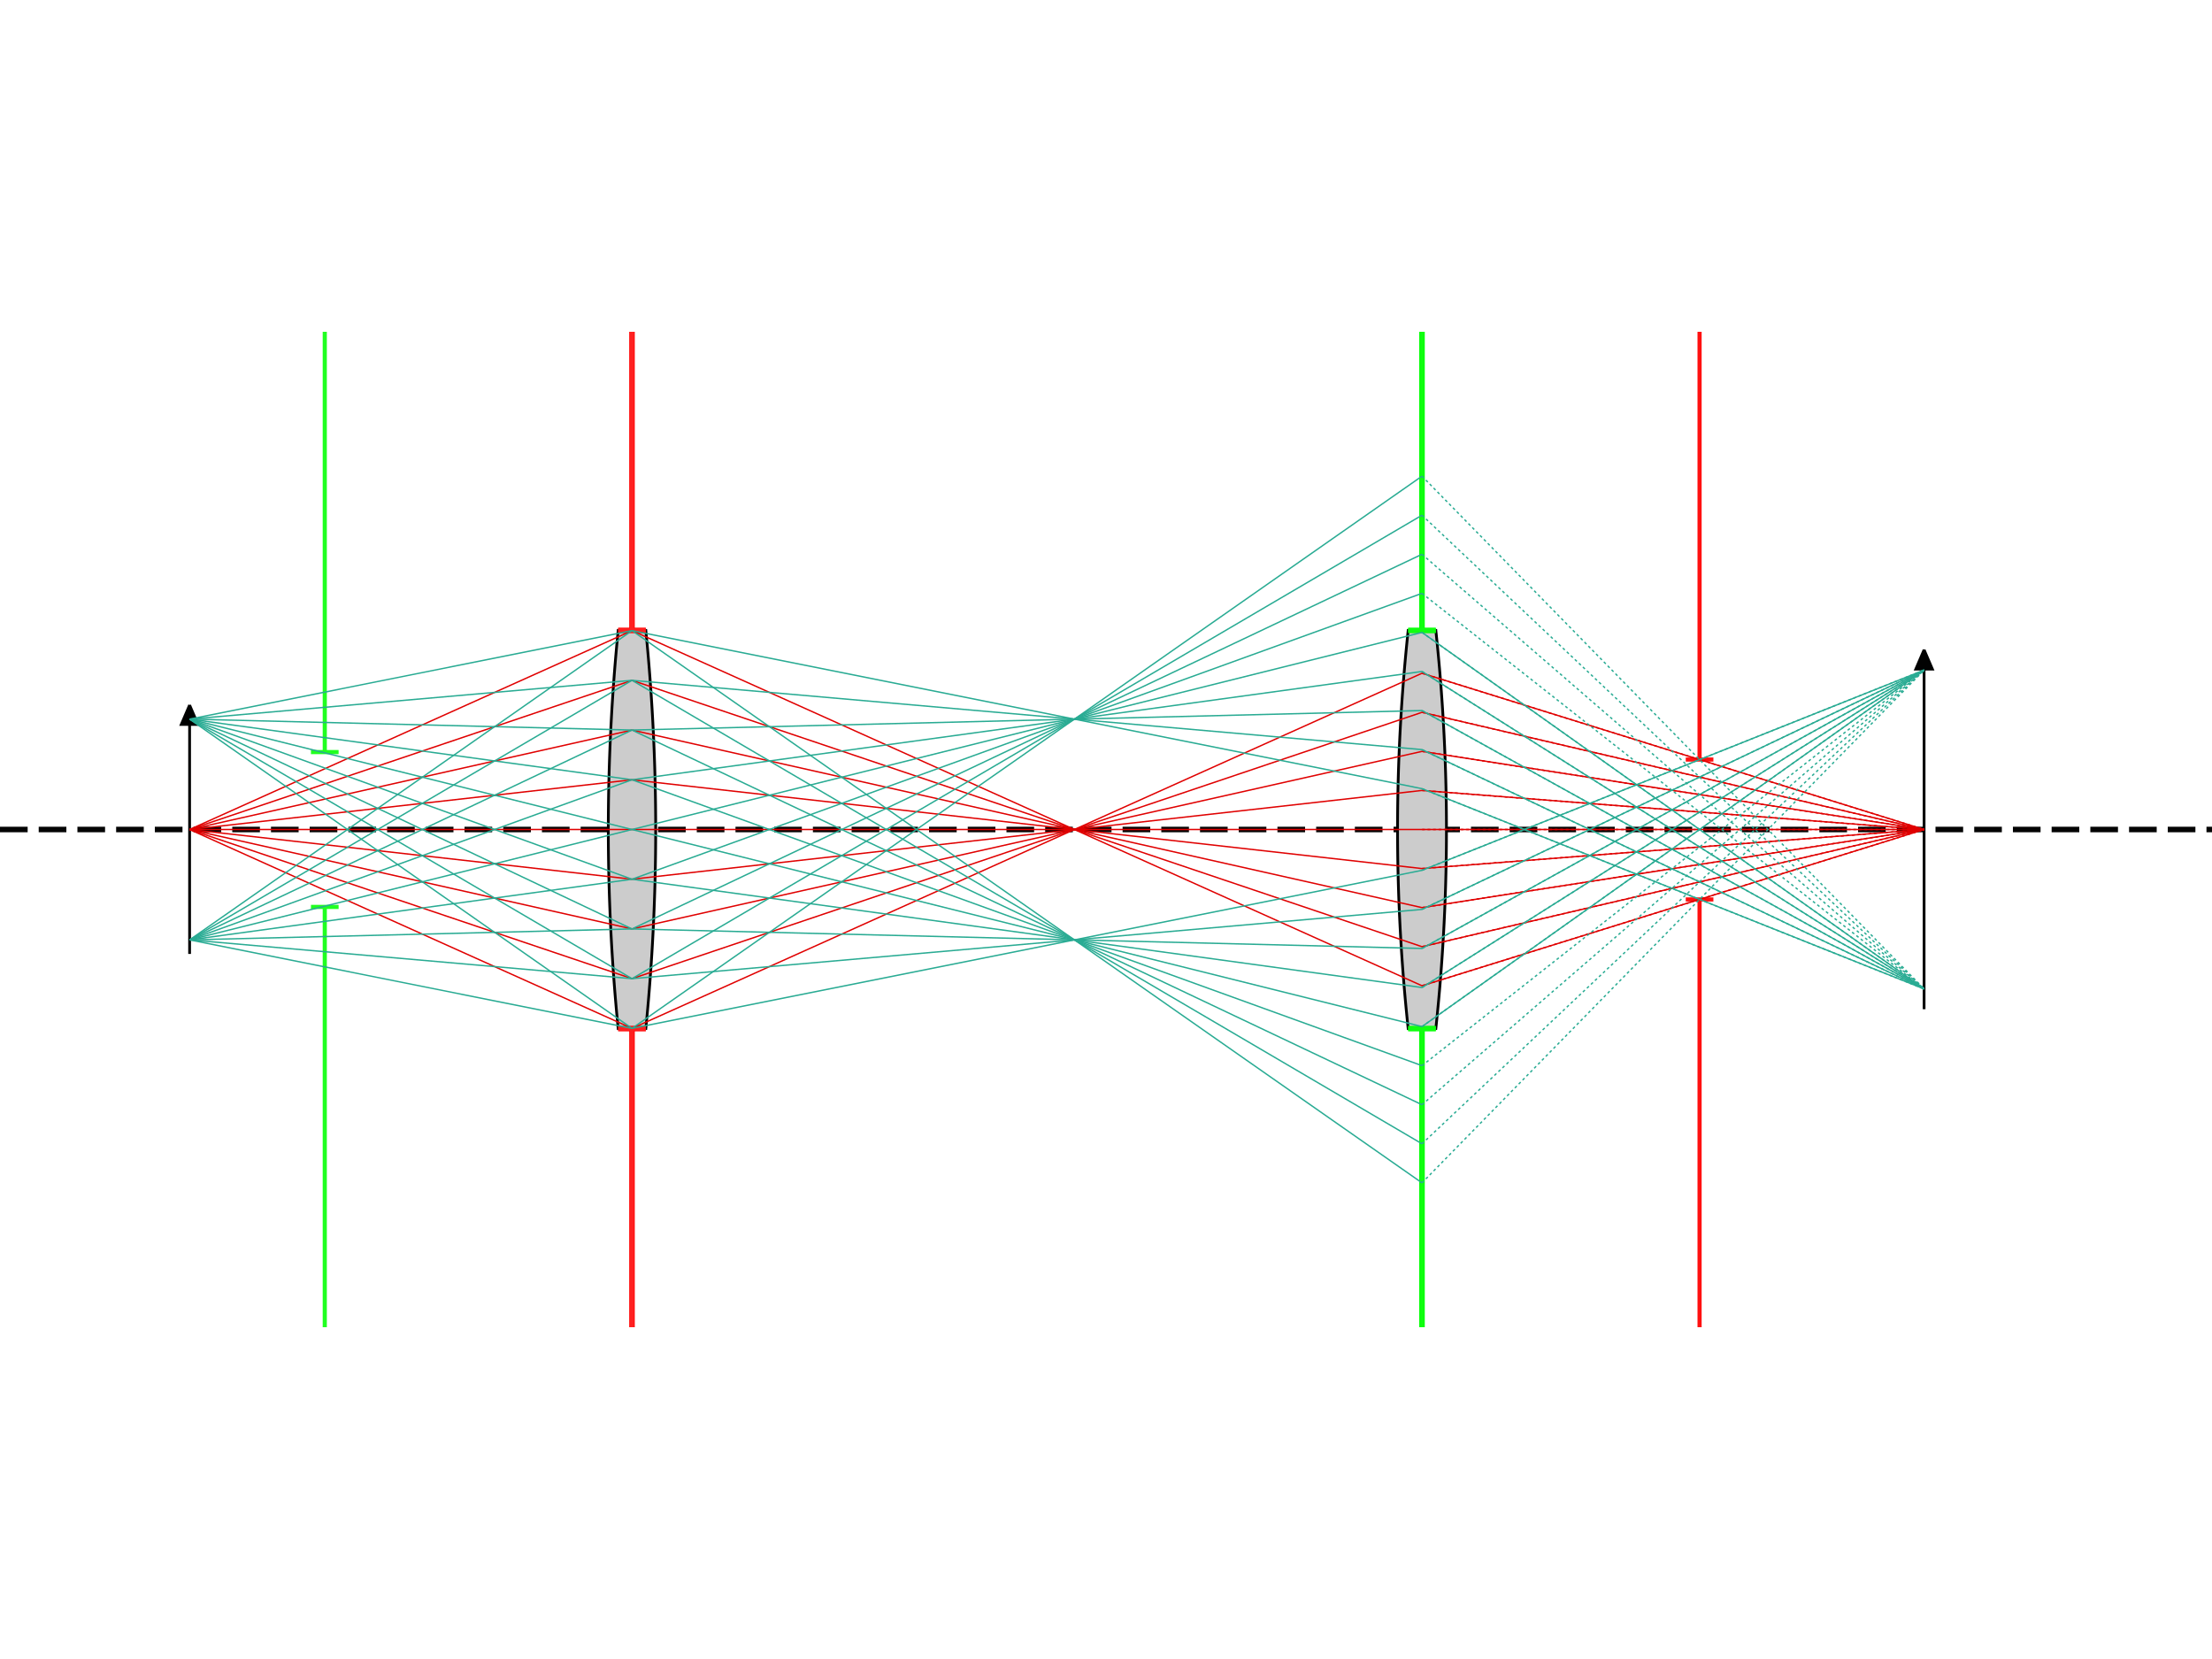 <?xml version="1.0" encoding="utf-8" ?>
<svg baseProfile="full" height="600" version="1.1" width="800" xmlns="http://www.w3.org/2000/svg" xmlns:ev="http://www.w3.org/2001/xml-events" xmlns:inkscape="http://www.inkscape.org/namespaces/inkscape" xmlns:sodipodi="http://sodipodi.sourceforge.net/DTD/sodipodi-0.dtd" xmlns:xlink="http://www.w3.org/1999/xlink"><defs /><g inkscape:groupmode="layer" inkscape:label="axis"><line fill="none" stroke="#040404" stroke-dasharray="10,4" stroke-width="2.0" x1="0" x2="800" y1="300.0" y2="300.0" /></g><g inkscape:groupmode="layer" inkscape:label="optics"><path d="M 228.571,300.0 m -5.0,-72.0 a 728,728 0 0 0    0,144.0 h   10 a 728,728 0 0 0    0,-144.0 z" fill="#CCCCCC" id="objective" stroke="#000000" stroke-dasharray="100,0" stroke-width="1.0" /><path d="M 514.286,300.0 m -5.0,-72.0 a 676.0,676.0 0 0 0    0,144.0 h   10 a 676.0,676.0 0 0 0    0,-144.0 z" fill="#CCCCCC" id="eyepiece" stroke="#000000" stroke-dasharray="100,0" stroke-width="1.0" /></g><g inkscape:groupmode="layer" inkscape:label="stops"><path d="M 228.571,300.0 m -5.0,72.0 h   10 m    0,-144.0 h  -10 m  5.0,   0 v -108.0 m    0,252.0 v 108.0 " fill="none" id="objective" stroke="#FF0000" stroke-dasharray="100,0" stroke-width="2" /><path d="M 514.286,300.0 m -5.0,72.0 h   10 m    0,-144.0 h  -10 m  5.0,   0 v -108.0 m    0,252.0 v 108.0 " fill="none" id="eyepiece" stroke="#00FF00" stroke-dasharray="100,0" stroke-width="2" /></g><g inkscape:groupmode="layer" inkscape:label="pupils"><path d="M 228.571,300.0 m -5.0,72.0 h   10 m    0,-144.0 h  -10 m  5.0,   0 v -108.0 m    0,252.0 v 108.0 " fill="none" id="__entrance_pupil__" stroke="#FF2020" stroke-dasharray="100,0" stroke-width="1.5" /><path d="M 614.672,300.0 m -5.0,25.297 h   10 m    0,-50.595 h  -10 m  5.0,   0 v -154.703 m    0,205.297 v 154.703 " fill="none" id="__exit_pupil__" stroke="#FF1010" stroke-dasharray="100,0" stroke-width="1.5" /></g><g inkscape:groupmode="layer" inkscape:label="windows"><path d="M 117.46,300.0 m -5.0,28 h   10 m    0,-56 h  -10 m  5.0,   0 v -152.0 m    0,208 v 152.0 " fill="none" id="__entrance_window__" stroke="#20FF20" stroke-dasharray="100,0" stroke-width="1.5" /><path d="M 514.286,300.0 m -5.0,72.0 h   10 m    0,-144.0 h  -10 m  5.0,   0 v -108.0 m    0,252.0 v 108.0 " fill="none" id="__exit_window__" stroke="#10FF10" stroke-dasharray="100,0" stroke-width="1.5" /></g><g inkscape:groupmode="layer" inkscape:label="objects"><path d="M 68.571,300.0 m    0,45.0 v -90.0 l   -3, 7.0 l    6,   0 l   -3,-7.0 " fill="#000000" stroke="#000000" stroke-dasharray="100,0" stroke-width="1.0" /></g><g inkscape:groupmode="layer" inkscape:label="images"><path d="M 695.873,300.0 m    0,65 v -130 l   -3, 7.0 l    6,   0 l   -3,-7.0 " fill="#020202" stroke="#020202" stroke-dasharray="100,0" stroke-width="1.0" /></g><g inkscape:groupmode="layer" inkscape:label="rayGroup1"><line fill="none" stroke="#E00000" stroke-dasharray="100,0" stroke-width="0.5" x1="68.571" x2="228.571" y1="300.0" y2="371.928" /><line fill="none" stroke="#E00000" stroke-dasharray="100,0" stroke-width="0.5" x1="228.571" x2="514.286" y1="371.928" y2="243.485" /><line fill="none" stroke="#E00000" stroke-dasharray="100,0" stroke-width="0.5" x1="514.286" x2="695.873" y1="243.485" y2="300.0" /><line fill="none" stroke="#E00000" stroke-dasharray="1,1" stroke-width="0.5" x1="514.286" x2="695.873" y1="243.485" y2="300.0" /><line fill="none" stroke="#E00000" stroke-dasharray="100,0" stroke-width="0.5" x1="68.571" x2="228.571" y1="300.0" y2="353.946" /><line fill="none" stroke="#E00000" stroke-dasharray="100,0" stroke-width="0.5" x1="228.571" x2="514.286" y1="353.946" y2="257.614" /><line fill="none" stroke="#E00000" stroke-dasharray="100,0" stroke-width="0.5" x1="514.286" x2="695.873" y1="257.614" y2="300.0" /><line fill="none" stroke="#E00000" stroke-dasharray="1,1" stroke-width="0.5" x1="514.286" x2="695.873" y1="257.614" y2="300.0" /><line fill="none" stroke="#E00000" stroke-dasharray="100,0" stroke-width="0.5" x1="68.571" x2="228.571" y1="300.0" y2="335.964" /><line fill="none" stroke="#E00000" stroke-dasharray="100,0" stroke-width="0.5" x1="228.571" x2="514.286" y1="335.964" y2="271.743" /><line fill="none" stroke="#E00000" stroke-dasharray="100,0" stroke-width="0.5" x1="514.286" x2="695.873" y1="271.743" y2="300.0" /><line fill="none" stroke="#E00000" stroke-dasharray="1,1" stroke-width="0.5" x1="514.286" x2="695.873" y1="271.743" y2="300.0" /><line fill="none" stroke="#E00000" stroke-dasharray="100,0" stroke-width="0.5" x1="68.571" x2="228.571" y1="300.0" y2="317.982" /><line fill="none" stroke="#E00000" stroke-dasharray="100,0" stroke-width="0.5" x1="228.571" x2="514.286" y1="317.982" y2="285.871" /><line fill="none" stroke="#E00000" stroke-dasharray="100,0" stroke-width="0.5" x1="514.286" x2="695.873" y1="285.871" y2="300.0" /><line fill="none" stroke="#E00000" stroke-dasharray="1,1" stroke-width="0.5" x1="514.286" x2="695.873" y1="285.871" y2="300.0" /><line fill="none" stroke="#E00000" stroke-dasharray="100,0" stroke-width="0.5" x1="68.571" x2="228.571" y1="300.0" y2="300.0" /><line fill="none" stroke="#E00000" stroke-dasharray="100,0" stroke-width="0.5" x1="228.571" x2="514.286" y1="300.0" y2="300.0" /><line fill="none" stroke="#E00000" stroke-dasharray="100,0" stroke-width="0.5" x1="514.286" x2="695.873" y1="300.0" y2="300.0" /><line fill="none" stroke="#E00000" stroke-dasharray="1,1" stroke-width="0.5" x1="514.286" x2="695.873" y1="300.0" y2="300.0" /><line fill="none" stroke="#E00000" stroke-dasharray="100,0" stroke-width="0.5" x1="68.571" x2="228.571" y1="300.0" y2="282.018" /><line fill="none" stroke="#E00000" stroke-dasharray="100,0" stroke-width="0.5" x1="228.571" x2="514.286" y1="282.018" y2="314.129" /><line fill="none" stroke="#E00000" stroke-dasharray="100,0" stroke-width="0.5" x1="514.286" x2="695.873" y1="314.129" y2="300.0" /><line fill="none" stroke="#E00000" stroke-dasharray="1,1" stroke-width="0.5" x1="514.286" x2="695.873" y1="314.129" y2="300.0" /><line fill="none" stroke="#E00000" stroke-dasharray="100,0" stroke-width="0.5" x1="68.571" x2="228.571" y1="300.0" y2="264.036" /><line fill="none" stroke="#E00000" stroke-dasharray="100,0" stroke-width="0.5" x1="228.571" x2="514.286" y1="264.036" y2="328.257" /><line fill="none" stroke="#E00000" stroke-dasharray="100,0" stroke-width="0.5" x1="514.286" x2="695.873" y1="328.257" y2="300.0" /><line fill="none" stroke="#E00000" stroke-dasharray="1,1" stroke-width="0.5" x1="514.286" x2="695.873" y1="328.257" y2="300.0" /><line fill="none" stroke="#E00000" stroke-dasharray="100,0" stroke-width="0.5" x1="68.571" x2="228.571" y1="300.0" y2="246.054" /><line fill="none" stroke="#E00000" stroke-dasharray="100,0" stroke-width="0.5" x1="228.571" x2="514.286" y1="246.054" y2="342.386" /><line fill="none" stroke="#E00000" stroke-dasharray="100,0" stroke-width="0.5" x1="514.286" x2="695.873" y1="342.386" y2="300.0" /><line fill="none" stroke="#E00000" stroke-dasharray="1,1" stroke-width="0.5" x1="514.286" x2="695.873" y1="342.386" y2="300.0" /><line fill="none" stroke="#E00000" stroke-dasharray="100,0" stroke-width="0.5" x1="68.571" x2="228.571" y1="300.0" y2="228.072" /><line fill="none" stroke="#E00000" stroke-dasharray="100,0" stroke-width="0.5" x1="228.571" x2="514.286" y1="228.072" y2="356.515" /><line fill="none" stroke="#E00000" stroke-dasharray="100,0" stroke-width="0.5" x1="514.286" x2="695.873" y1="356.515" y2="300.0" /><line fill="none" stroke="#E00000" stroke-dasharray="1,1" stroke-width="0.5" x1="514.286" x2="695.873" y1="356.515" y2="300.0" /></g><g inkscape:groupmode="layer" inkscape:label="rayGroup2"><line fill="none" stroke="#29ab93" stroke-dasharray="100,0" stroke-width="0.5" x1="68.571" x2="228.571" y1="339.917" y2="371.928" /><line fill="none" stroke="#29ab93" stroke-dasharray="100,0" stroke-width="0.5" x1="228.571" x2="514.286" y1="371.928" y2="172.205" /><line fill="none" stroke="#29ab93" stroke-dasharray="1,1" stroke-width="0.5" x1="514.286" x2="695.873" y1="172.205" y2="357.658" /><line fill="none" stroke="#29ab93" stroke-dasharray="100,0" stroke-width="0.5" x1="68.571" x2="228.571" y1="339.917" y2="353.946" /><line fill="none" stroke="#29ab93" stroke-dasharray="100,0" stroke-width="0.5" x1="228.571" x2="514.286" y1="353.946" y2="186.334" /><line fill="none" stroke="#29ab93" stroke-dasharray="1,1" stroke-width="0.5" x1="514.286" x2="695.873" y1="186.334" y2="357.658" /><line fill="none" stroke="#29ab93" stroke-dasharray="100,0" stroke-width="0.5" x1="68.571" x2="228.571" y1="339.917" y2="335.964" /><line fill="none" stroke="#29ab93" stroke-dasharray="100,0" stroke-width="0.5" x1="228.571" x2="514.286" y1="335.964" y2="200.463" /><line fill="none" stroke="#29ab93" stroke-dasharray="1,1" stroke-width="0.5" x1="514.286" x2="695.873" y1="200.463" y2="357.658" /><line fill="none" stroke="#29ab93" stroke-dasharray="100,0" stroke-width="0.5" x1="68.571" x2="228.571" y1="339.917" y2="317.982" /><line fill="none" stroke="#29ab93" stroke-dasharray="100,0" stroke-width="0.5" x1="228.571" x2="514.286" y1="317.982" y2="214.591" /><line fill="none" stroke="#29ab93" stroke-dasharray="1,1" stroke-width="0.5" x1="514.286" x2="695.873" y1="214.591" y2="357.658" /><line fill="none" stroke="#29ab93" stroke-dasharray="100,0" stroke-width="0.5" x1="68.571" x2="228.571" y1="339.917" y2="300.0" /><line fill="none" stroke="#29ab93" stroke-dasharray="100,0" stroke-width="0.5" x1="228.571" x2="514.286" y1="300.0" y2="228.72" /><line fill="none" stroke="#29ab93" stroke-dasharray="100,0" stroke-width="0.5" x1="514.286" x2="695.873" y1="228.72" y2="357.658" /><line fill="none" stroke="#29ab93" stroke-dasharray="1,1" stroke-width="0.5" x1="514.286" x2="695.873" y1="228.72" y2="357.658" /><line fill="none" stroke="#29ab93" stroke-dasharray="100,0" stroke-width="0.5" x1="68.571" x2="228.571" y1="339.917" y2="282.018" /><line fill="none" stroke="#29ab93" stroke-dasharray="100,0" stroke-width="0.5" x1="228.571" x2="514.286" y1="282.018" y2="242.849" /><line fill="none" stroke="#29ab93" stroke-dasharray="100,0" stroke-width="0.5" x1="514.286" x2="695.873" y1="242.849" y2="357.658" /><line fill="none" stroke="#29ab93" stroke-dasharray="1,1" stroke-width="0.5" x1="514.286" x2="695.873" y1="242.849" y2="357.658" /><line fill="none" stroke="#29ab93" stroke-dasharray="100,0" stroke-width="0.5" x1="68.571" x2="228.571" y1="339.917" y2="264.036" /><line fill="none" stroke="#29ab93" stroke-dasharray="100,0" stroke-width="0.5" x1="228.571" x2="514.286" y1="264.036" y2="256.977" /><line fill="none" stroke="#29ab93" stroke-dasharray="100,0" stroke-width="0.5" x1="514.286" x2="695.873" y1="256.977" y2="357.658" /><line fill="none" stroke="#29ab93" stroke-dasharray="1,1" stroke-width="0.5" x1="514.286" x2="695.873" y1="256.977" y2="357.658" /><line fill="none" stroke="#29ab93" stroke-dasharray="100,0" stroke-width="0.5" x1="68.571" x2="228.571" y1="339.917" y2="246.054" /><line fill="none" stroke="#29ab93" stroke-dasharray="100,0" stroke-width="0.5" x1="228.571" x2="514.286" y1="246.054" y2="271.106" /><line fill="none" stroke="#29ab93" stroke-dasharray="100,0" stroke-width="0.5" x1="514.286" x2="695.873" y1="271.106" y2="357.658" /><line fill="none" stroke="#29ab93" stroke-dasharray="1,1" stroke-width="0.5" x1="514.286" x2="695.873" y1="271.106" y2="357.658" /><line fill="none" stroke="#29ab93" stroke-dasharray="100,0" stroke-width="0.5" x1="68.571" x2="228.571" y1="339.917" y2="228.072" /><line fill="none" stroke="#29ab93" stroke-dasharray="100,0" stroke-width="0.5" x1="228.571" x2="514.286" y1="228.072" y2="285.235" /><line fill="none" stroke="#29ab93" stroke-dasharray="100,0" stroke-width="0.5" x1="514.286" x2="695.873" y1="285.235" y2="357.658" /><line fill="none" stroke="#29ab93" stroke-dasharray="1,1" stroke-width="0.5" x1="514.286" x2="695.873" y1="285.235" y2="357.658" /><line fill="none" stroke="#29ab93" stroke-dasharray="100,0" stroke-width="0.5" x1="68.571" x2="228.571" y1="260.083" y2="371.928" /><line fill="none" stroke="#29ab93" stroke-dasharray="100,0" stroke-width="0.5" x1="228.571" x2="514.286" y1="371.928" y2="314.765" /><line fill="none" stroke="#29ab93" stroke-dasharray="100,0" stroke-width="0.5" x1="514.286" x2="695.873" y1="314.765" y2="242.342" /><line fill="none" stroke="#29ab93" stroke-dasharray="1,1" stroke-width="0.5" x1="514.286" x2="695.873" y1="314.765" y2="242.342" /><line fill="none" stroke="#29ab93" stroke-dasharray="100,0" stroke-width="0.5" x1="68.571" x2="228.571" y1="260.083" y2="353.946" /><line fill="none" stroke="#29ab93" stroke-dasharray="100,0" stroke-width="0.5" x1="228.571" x2="514.286" y1="353.946" y2="328.894" /><line fill="none" stroke="#29ab93" stroke-dasharray="100,0" stroke-width="0.5" x1="514.286" x2="695.873" y1="328.894" y2="242.342" /><line fill="none" stroke="#29ab93" stroke-dasharray="1,1" stroke-width="0.5" x1="514.286" x2="695.873" y1="328.894" y2="242.342" /><line fill="none" stroke="#29ab93" stroke-dasharray="100,0" stroke-width="0.5" x1="68.571" x2="228.571" y1="260.083" y2="335.964" /><line fill="none" stroke="#29ab93" stroke-dasharray="100,0" stroke-width="0.5" x1="228.571" x2="514.286" y1="335.964" y2="343.023" /><line fill="none" stroke="#29ab93" stroke-dasharray="100,0" stroke-width="0.5" x1="514.286" x2="695.873" y1="343.023" y2="242.342" /><line fill="none" stroke="#29ab93" stroke-dasharray="1,1" stroke-width="0.5" x1="514.286" x2="695.873" y1="343.023" y2="242.342" /><line fill="none" stroke="#29ab93" stroke-dasharray="100,0" stroke-width="0.5" x1="68.571" x2="228.571" y1="260.083" y2="317.982" /><line fill="none" stroke="#29ab93" stroke-dasharray="100,0" stroke-width="0.5" x1="228.571" x2="514.286" y1="317.982" y2="357.151" /><line fill="none" stroke="#29ab93" stroke-dasharray="100,0" stroke-width="0.5" x1="514.286" x2="695.873" y1="357.151" y2="242.342" /><line fill="none" stroke="#29ab93" stroke-dasharray="1,1" stroke-width="0.5" x1="514.286" x2="695.873" y1="357.151" y2="242.342" /><line fill="none" stroke="#29ab93" stroke-dasharray="100,0" stroke-width="0.5" x1="68.571" x2="228.571" y1="260.083" y2="300.0" /><line fill="none" stroke="#29ab93" stroke-dasharray="100,0" stroke-width="0.5" x1="228.571" x2="514.286" y1="300.0" y2="371.28" /><line fill="none" stroke="#29ab93" stroke-dasharray="100,0" stroke-width="0.5" x1="514.286" x2="695.873" y1="371.28" y2="242.342" /><line fill="none" stroke="#29ab93" stroke-dasharray="1,1" stroke-width="0.5" x1="514.286" x2="695.873" y1="371.28" y2="242.342" /><line fill="none" stroke="#29ab93" stroke-dasharray="100,0" stroke-width="0.5" x1="68.571" x2="228.571" y1="260.083" y2="282.018" /><line fill="none" stroke="#29ab93" stroke-dasharray="100,0" stroke-width="0.5" x1="228.571" x2="514.286" y1="282.018" y2="385.409" /><line fill="none" stroke="#29ab93" stroke-dasharray="1,1" stroke-width="0.5" x1="514.286" x2="695.873" y1="385.409" y2="242.342" /><line fill="none" stroke="#29ab93" stroke-dasharray="100,0" stroke-width="0.5" x1="68.571" x2="228.571" y1="260.083" y2="264.036" /><line fill="none" stroke="#29ab93" stroke-dasharray="100,0" stroke-width="0.5" x1="228.571" x2="514.286" y1="264.036" y2="399.537" /><line fill="none" stroke="#29ab93" stroke-dasharray="1,1" stroke-width="0.5" x1="514.286" x2="695.873" y1="399.537" y2="242.342" /><line fill="none" stroke="#29ab93" stroke-dasharray="100,0" stroke-width="0.5" x1="68.571" x2="228.571" y1="260.083" y2="246.054" /><line fill="none" stroke="#29ab93" stroke-dasharray="100,0" stroke-width="0.5" x1="228.571" x2="514.286" y1="246.054" y2="413.666" /><line fill="none" stroke="#29ab93" stroke-dasharray="1,1" stroke-width="0.5" x1="514.286" x2="695.873" y1="413.666" y2="242.342" /><line fill="none" stroke="#29ab93" stroke-dasharray="100,0" stroke-width="0.5" x1="68.571" x2="228.571" y1="260.083" y2="228.072" /><line fill="none" stroke="#29ab93" stroke-dasharray="100,0" stroke-width="0.5" x1="228.571" x2="514.286" y1="228.072" y2="427.795" /><line fill="none" stroke="#29ab93" stroke-dasharray="1,1" stroke-width="0.5" x1="514.286" x2="695.873" y1="427.795" y2="242.342" /></g></svg>